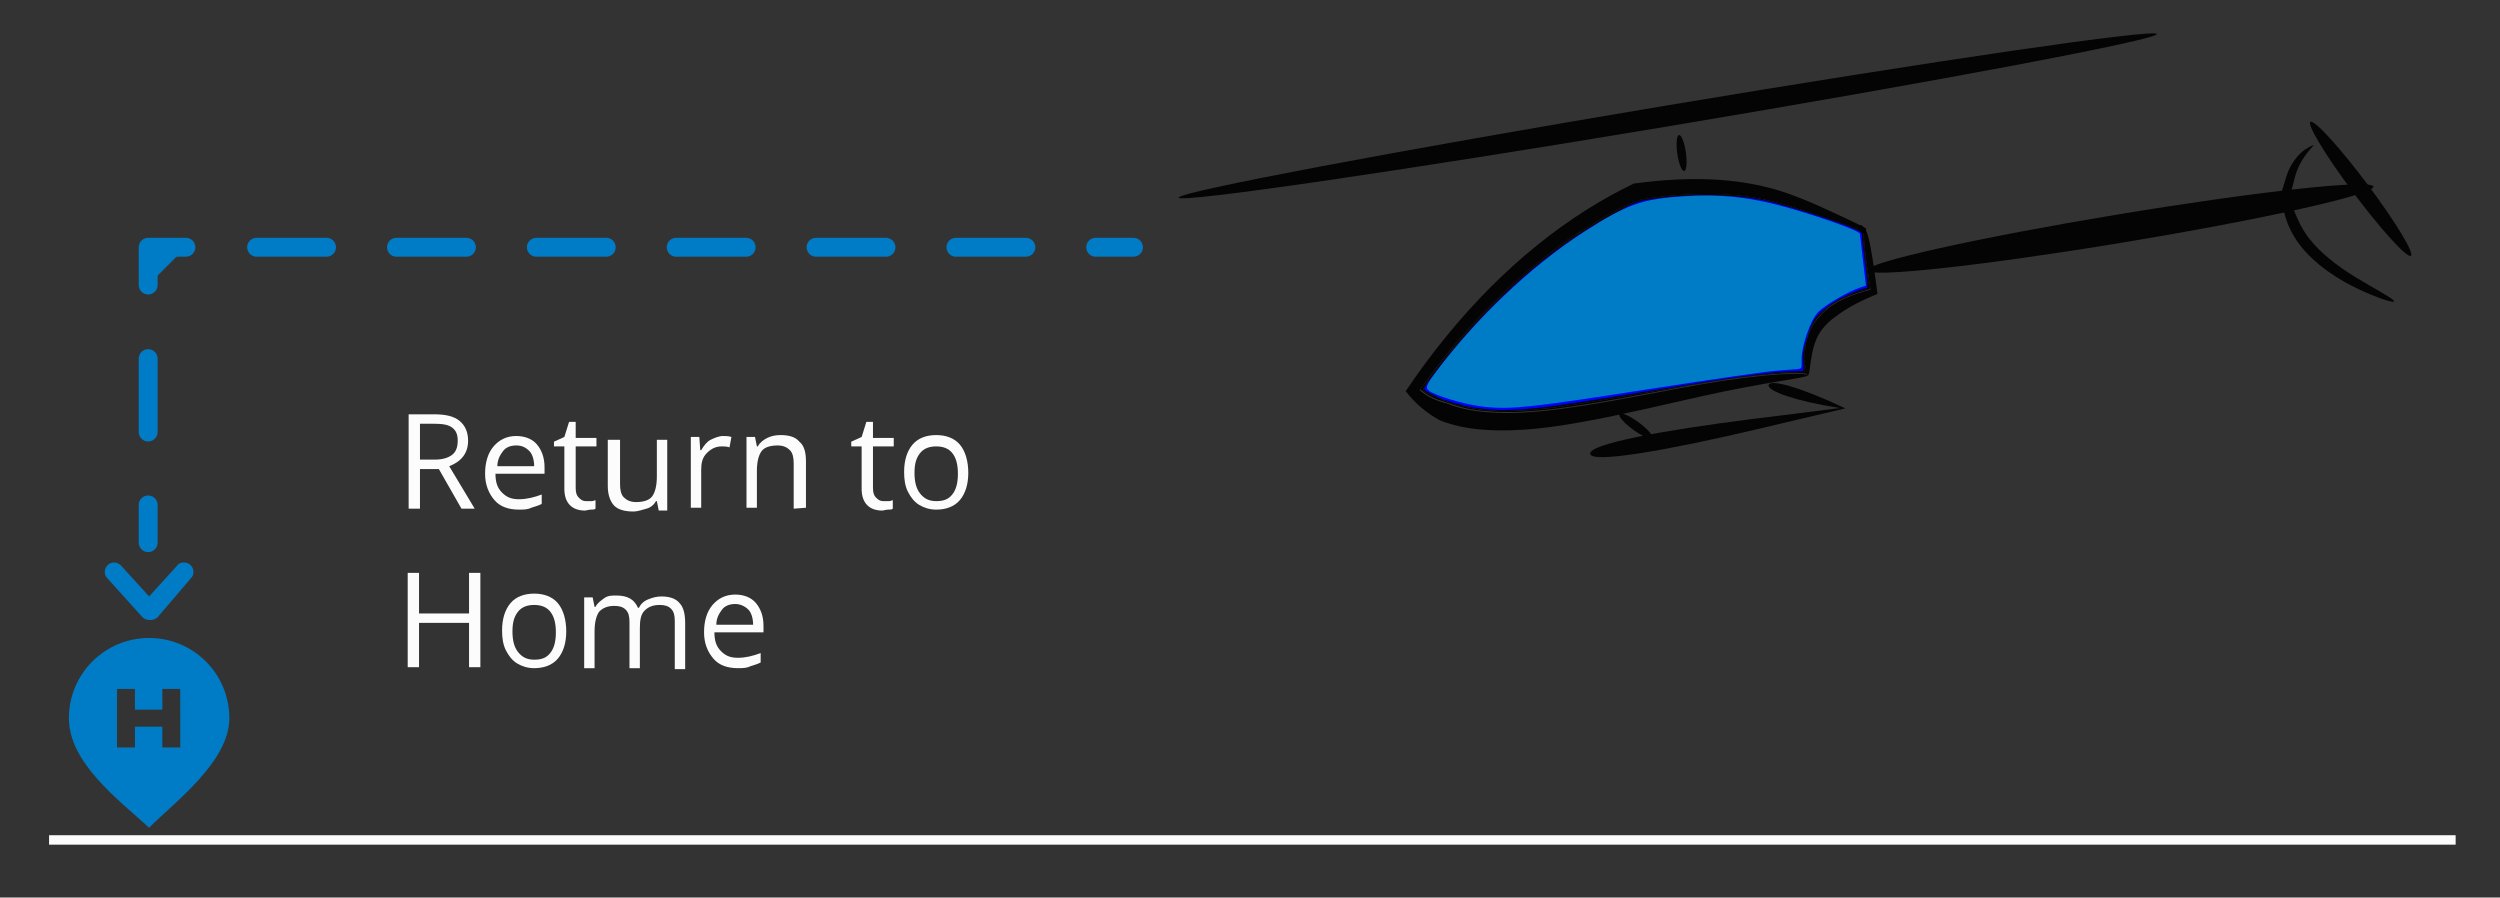 <?xml version="1.0" encoding="UTF-8" standalone="no"?>
<!-- Generator: Adobe Illustrator 19.1.0, SVG Export Plug-In . SVG Version: 6.00 Build 0)  -->

<svg
   version="1.1"
   id="Ebene_1"
   x="0px"
   y="0px"
   viewBox="-9 23.6 264.9 95.1"
   style="enable-background:new -9 23.6 264.9 95.1;"
   xml:space="preserve"
   sodipodi:docname="cf_failsafe_procedure4-dark.svg"
   inkscape:version="1.2 (dc2aedaf03, 2022-05-15)"
   xmlns:inkscape="http://www.inkscape.org/namespaces/inkscape"
   xmlns:sodipodi="http://sodipodi.sourceforge.net/DTD/sodipodi-0.dtd"
   xmlns="http://www.w3.org/2000/svg"
   xmlns:svg="http://www.w3.org/2000/svg"><rect x="-9" y="23.6" width="264.9" height="95.1" fill="#333333" stroke="none"/><defs
   id="defs23460">
	
	
	
	
	
	
	
	

		
	</defs><sodipodi:namedview
   id="namedview23458"
   pagecolor="#ffffff"
   bordercolor="#666666"
   borderopacity="1.0"
   inkscape:showpageshadow="2"
   inkscape:pageopacity="0.0"
   inkscape:pagecheckerboard="0"
   inkscape:deskcolor="#d1d1d1"
   showgrid="false"
   inkscape:zoom="4.9452625"
   inkscape:cx="132.5511"
   inkscape:cy="47.621335"
   inkscape:window-width="1920"
   inkscape:window-height="991"
   inkscape:window-x="-9"
   inkscape:window-y="-9"
   inkscape:window-maximized="1"
   inkscape:current-layer="Ebene_1" />
<style
   type="text/css"
   id="style23391">
	.st0{fill:#FFBB00;}
	.st1{fill:#1B171B;}
	.st2{fill:#B8B8B9;}
	.st3{fill:none;}
	.st4{enable-background:new    ;}
	.st5{fill:none;stroke:#FFBB00;stroke-width:2;stroke-linecap:round;stroke-linejoin:round;}
	.st6{fill:none;stroke:#FFBB00;stroke-width:2;stroke-linecap:round;stroke-linejoin:round;stroke-dasharray:7.41,7.41;}
	.st7{fill:none;stroke:#FFBB00;stroke-width:2;stroke-linecap:round;stroke-linejoin:round;stroke-dasharray:7.778,7.778;}
	.st8{fill:none;stroke:#1B171B;stroke-miterlimit:10;}
</style>
<g
   id="g29569"><path
     class="st0"
     d="m 11.2,84.9 v 0 c 0.2,-0.2 0.3,-0.4 0.3,-0.7 0,-0.6 -0.5,-1 -1,-1 -0.3,0 -0.6,0.1 -0.7,0.3 v 0 l -3,3.3 -3,-3.3 v 0 C 3.6,83.3 3.3,83.2 3.1,83.2 c -0.6,0 -1,0.5 -1,1 0,0.3 0.1,0.5 0.3,0.7 v 0 L 6.1,89 c 0.2,0.2 0.5,0.3 0.8,0.3 0.3,0 0.6,-0.1 0.8,-0.3 z"
     id="path23393"
     style="fill:#007cc7;fill-opacity:1" /><rect
     x="33"
     y="66.8"
     class="st3"
     width="86.5"
     height="32.1"
     id="rect23407" /><g
     class="st4"
     id="g23425"
     style="fill:#fcfcfc;fill-opacity:1">
		<path
   d="m 35.5,73.3 v 4.2 h -1.2 v -10 H 37 c 1.2,0 2.1,0.2 2.7,0.7 0.6,0.5 0.9,1.2 0.9,2.1 0,1.3 -0.7,2.2 -2,2.7 l 2.7,4.5 h -1.4 l -2.4,-4.2 z m 0,-1 h 1.6 c 0.8,0 1.4,-0.2 1.8,-0.5 0.4,-0.3 0.6,-0.8 0.6,-1.5 0,-0.7 -0.2,-1.1 -0.6,-1.4 -0.4,-0.3 -1,-0.4 -1.9,-0.4 h -1.5 z"
   id="path23409"
   style="fill:#fcfcfc;fill-opacity:1" />
		<path
   d="m 46,77.6 c -1.1,0 -2,-0.3 -2.6,-1 -0.6,-0.7 -1,-1.6 -1,-2.8 0,-1.2 0.3,-2.2 0.9,-2.9 0.6,-0.7 1.4,-1.1 2.4,-1.1 0.9,0 1.7,0.3 2.2,0.9 0.5,0.6 0.8,1.4 0.8,2.4 v 0.7 h -5.2 c 0,0.9 0.2,1.5 0.7,2 0.5,0.5 1,0.7 1.8,0.7 0.8,0 1.6,-0.2 2.4,-0.5 v 1 c -0.4,0.2 -0.8,0.3 -1.1,0.4 -0.4,0.2 -0.8,0.2 -1.3,0.2 z m -0.3,-6.8 c -0.6,0 -1.1,0.2 -1.4,0.6 -0.3,0.4 -0.6,0.9 -0.6,1.6 h 3.9 c 0,-0.7 -0.2,-1.3 -0.5,-1.6 -0.4,-0.4 -0.8,-0.6 -1.4,-0.6 z"
   id="path23411"
   style="fill:#fcfcfc;fill-opacity:1" />
		<path
   d="m 53.1,76.7 c 0.2,0 0.4,0 0.6,0 0.2,0 0.3,-0.1 0.4,-0.1 v 0.9 c -0.1,0.1 -0.3,0.1 -0.5,0.1 -0.2,0 -0.5,0.1 -0.6,0.1 -1.4,0 -2.2,-0.8 -2.2,-2.3 v -4.5 h -1.1 v -0.5 l 1.1,-0.5 0.5,-1.6 H 52 V 70 h 2.2 v 0.9 H 52 v 4.4 c 0,0.5 0.1,0.8 0.3,1 0.2,0.2 0.4,0.4 0.8,0.4 z"
   id="path23413"
   style="fill:#fcfcfc;fill-opacity:1" />
		<path
   d="m 56.7,70 v 4.9 c 0,0.6 0.1,1.1 0.4,1.4 0.3,0.3 0.7,0.5 1.3,0.5 0.8,0 1.4,-0.2 1.7,-0.6 0.3,-0.4 0.5,-1.1 0.5,-2.1 v -3.9 h 1.1 v 7.5 h -0.9 l -0.2,-1 h -0.1 c -0.2,0.4 -0.6,0.7 -1,0.8 -0.4,0.1 -0.9,0.3 -1.4,0.3 -0.9,0 -1.6,-0.2 -2,-0.6 -0.4,-0.4 -0.7,-1.1 -0.7,-2.1 v -4.9 h 1.3 c 0,0 0,-0.2 0,-0.2 z"
   id="path23415"
   style="fill:#fcfcfc;fill-opacity:1" />
		<path
   d="m 67.6,69.8 c 0.3,0 0.6,0 0.9,0.1 L 68.3,71 c -0.3,-0.1 -0.6,-0.1 -0.8,-0.1 -0.6,0 -1.1,0.2 -1.6,0.7 -0.5,0.5 -0.6,1.1 -0.6,1.8 v 4 h -1.1 v -7.5 h 0.9 l 0.1,1.4 h 0.1 c 0.3,-0.5 0.6,-0.9 1,-1.1 0.4,-0.2 0.9,-0.4 1.3,-0.4 z"
   id="path23417"
   style="fill:#fcfcfc;fill-opacity:1" />
		<path
   d="M 75.1,77.5 V 72.7 C 75.1,72.1 75,71.6 74.7,71.3 74.4,71 74,70.8 73.4,70.8 c -0.8,0 -1.4,0.2 -1.7,0.6 -0.3,0.4 -0.5,1.1 -0.5,2.1 v 3.9 H 70.1 V 69.9 H 71 l 0.2,1 h 0.1 c 0.2,-0.4 0.6,-0.7 1,-0.9 0.4,-0.2 0.9,-0.3 1.4,-0.3 0.9,0 1.6,0.2 2,0.7 0.5,0.4 0.7,1.1 0.7,2.1 v 4.9 z"
   id="path23419"
   style="fill:#fcfcfc;fill-opacity:1" />
		<path
   d="m 84.6,76.7 c 0.2,0 0.4,0 0.6,0 0.2,0 0.3,-0.1 0.4,-0.1 v 0.9 c -0.1,0.1 -0.3,0.1 -0.5,0.1 -0.2,0 -0.5,0.1 -0.6,0.1 -1.4,0 -2.2,-0.8 -2.2,-2.3 v -4.5 h -1.1 v -0.5 l 1.1,-0.5 0.5,-1.6 h 0.7 V 70 h 2.2 v 0.9 h -2.2 v 4.4 c 0,0.5 0.1,0.8 0.3,1 0.2,0.2 0.4,0.4 0.8,0.4 z"
   id="path23421"
   style="fill:#fcfcfc;fill-opacity:1" />
		<path
   d="m 93.6,73.7 c 0,1.2 -0.3,2.2 -0.9,2.9 -0.6,0.7 -1.5,1 -2.5,1 -0.7,0 -1.3,-0.2 -1.8,-0.5 -0.5,-0.3 -0.9,-0.8 -1.2,-1.4 -0.3,-0.6 -0.4,-1.3 -0.4,-2.1 0,-1.2 0.3,-2.2 0.9,-2.9 0.6,-0.7 1.5,-1 2.5,-1 1,0 1.9,0.3 2.5,1 0.6,0.7 0.9,1.8 0.9,3 z m -5.7,0 c 0,1 0.2,1.7 0.6,2.2 0.4,0.5 0.9,0.8 1.7,0.8 0.8,0 1.3,-0.2 1.7,-0.7 0.4,-0.5 0.6,-1.2 0.6,-2.2 0,-1 -0.2,-1.7 -0.6,-2.2 -0.4,-0.5 -1,-0.7 -1.7,-0.7 -0.7,0 -1.3,0.2 -1.7,0.7 -0.4,0.5 -0.6,1.1 -0.6,2.1 z"
   id="path23423"
   style="fill:#fcfcfc;fill-opacity:1" />
	</g><g
     class="st4"
     id="g23435">
		<path
   d="m 41.9,94.3 h -1.2 v -4.7 h -5.3 v 4.7 h -1.2 v -10 h 1.2 v 4.3 h 5.3 v -4.3 h 1.2 c 0,0 0,10 0,10 z"
   id="path23427"
   style="fill:#fcfcfc;fill-opacity:1" />
		<path
   d="m 51,90.5 c 0,1.2 -0.3,2.2 -0.9,2.9 -0.6,0.7 -1.5,1 -2.5,1 -0.7,0 -1.3,-0.2 -1.8,-0.5 -0.5,-0.3 -0.9,-0.8 -1.2,-1.4 -0.3,-0.6 -0.4,-1.3 -0.4,-2.1 0,-1.2 0.3,-2.2 0.9,-2.9 0.6,-0.7 1.5,-1 2.5,-1 1,0 1.9,0.3 2.5,1 0.6,0.7 0.9,1.8 0.9,3 z m -5.7,0 c 0,1 0.2,1.7 0.6,2.2 0.4,0.5 0.9,0.8 1.7,0.8 0.8,0 1.3,-0.2 1.7,-0.7 0.4,-0.5 0.6,-1.2 0.6,-2.2 0,-1 -0.2,-1.7 -0.6,-2.2 -0.4,-0.5 -1,-0.7 -1.7,-0.7 -0.7,0 -1.3,0.2 -1.7,0.7 -0.4,0.5 -0.6,1.1 -0.6,2.1 z"
   id="path23429"
   style="fill:#fcfcfc;fill-opacity:1" />
		<path
   d="m 62.5,94.3 v -4.9 c 0,-0.6 -0.1,-1 -0.4,-1.3 -0.3,-0.3 -0.7,-0.4 -1.2,-0.4 -0.7,0 -1.2,0.2 -1.6,0.6 -0.4,0.4 -0.5,1 -0.5,1.9 v 4.2 h -1.1 v -4.9 c 0,-0.6 -0.1,-1 -0.4,-1.3 -0.3,-0.3 -0.7,-0.4 -1.2,-0.4 -0.7,0 -1.2,0.2 -1.6,0.6 -0.3,0.4 -0.5,1.1 -0.5,2.1 v 3.9 h -1.1 v -7.5 h 0.9 l 0.2,1 h 0.1 c 0.2,-0.4 0.5,-0.6 0.9,-0.9 0.4,-0.3 0.8,-0.3 1.3,-0.3 1.2,0 1.9,0.4 2.3,1.3 h 0.1 c 0.2,-0.4 0.5,-0.7 1,-0.9 0.5,-0.2 0.9,-0.3 1.4,-0.3 0.8,0 1.5,0.2 1.9,0.7 0.4,0.4 0.6,1.1 0.6,2.1 v 4.9 h -1.1 z"
   id="path23431"
   style="fill:#fcfcfc;fill-opacity:1" />
		<path
   d="m 69.2,94.4 c -1.1,0 -2,-0.3 -2.6,-1 -0.6,-0.7 -1,-1.6 -1,-2.8 0,-1.2 0.3,-2.2 0.9,-2.9 0.6,-0.7 1.4,-1.1 2.4,-1.1 0.9,0 1.7,0.3 2.2,0.9 0.5,0.6 0.8,1.4 0.8,2.4 v 0.7 h -5.2 c 0,0.9 0.2,1.5 0.7,2 0.5,0.5 1,0.7 1.8,0.7 0.8,0 1.6,-0.2 2.4,-0.5 v 1 c -0.4,0.2 -0.8,0.3 -1.1,0.4 -0.4,0.2 -0.8,0.2 -1.3,0.2 z m -0.3,-6.8 c -0.6,0 -1.1,0.2 -1.4,0.6 -0.3,0.4 -0.6,0.9 -0.6,1.6 h 3.9 c 0,-0.7 -0.2,-1.3 -0.5,-1.6 -0.4,-0.4 -0.9,-0.6 -1.4,-0.6 z"
   id="path23433"
   style="fill:#fcfcfc;fill-opacity:1" />
	</g><g
     id="g23447"
     style="fill:#007cc7;fill-opacity:1">
			
			
			
			
			
		<g
   id="g27915"><line
     class="st5"
     x1="111.1"
     y1="49.8"
     x2="107.1"
     y2="49.8"
     id="line23437"
     style="fill:#007cc7;fill-opacity:1;stroke:#007cc7;stroke-opacity:1" /><line
     class="st6"
     x1="99.7"
     y1="49.8"
     x2="14.4"
     y2="49.8"
     id="line23439"
     style="fill:#007cc7;fill-opacity:1;stroke:#007cc7;stroke-opacity:1" /><polyline
     class="st5"
     points="10.7,49.8 6.7,49.8 6.7,53.8    "
     id="polyline23441"
     style="fill:#007cc7;fill-opacity:1;stroke:#007cc7;stroke-opacity:1" /><line
     class="st7"
     x1="6.7"
     y1="61.6"
     x2="6.7"
     y2="73.2"
     id="line23443"
     style="fill:#007cc7;fill-opacity:1;stroke:#007cc7;stroke-opacity:1" /><line
     class="st5"
     x1="6.7"
     y1="77.1"
     x2="6.7"
     y2="81.1"
     id="line23445"
     style="fill:#007cc7;fill-opacity:1;stroke:#007cc7;stroke-opacity:1" /><g
     id="g20360"
     transform="rotate(17.5,182.962,336.433)"><g
       id="g306"
       transform="matrix(5.756,0,0,5.969,28.122,29.947)"><g
         id="g928"
         style="font-style:normal;font-weight:normal;font-size:43.74px;line-height:1.25;font-family:sans-serif;display:inline;fill:#040404;fill-opacity:1;stroke:none;stroke-width:1.094"
         transform="matrix(0.051,0,0,0.051,5.206,0.178)"><path
           id="path910"
           d="m 144.303,148.3 c 0.258,0.747 -13.24,6.262 -34.537,18.15 -8.451,4.723 -24.241,13.84 -36.539,20.106 -9.98,5.104 -21.899,10.8 -34.793,13.707 -4.976,1.126 -10.339,1.801 -15.841,1.411 -5.064,-0.95 -10.242,-2.897 -14.946,-6.101 2.261,-7.431 4.914,-14.941 8.003,-22.423 12.201,-29.554 28.87,-53.099 47.967,-70.357 0,0 1.1e-5,0 1.1e-5,0 18.953,-8.653 35.214,-12.608 49.939,-12.891 6.703,-0.095 13.241,0.57 17.946,1.133 11.007,1.312 17.203,2.152 17.199,2.502 -0.009,0.675 -6.293,0.817 -17.428,0.359 -4.629,-0.188 -11.233,-0.444 -17.562,-0.032 -13.995,0.842 -28.971,5.018 -47.015,13.6 -3e-6,0 -6e-6,0 -1e-5,0 -18.305,16.191 -34.314,37.888 -46.364,65.383 -3.051,6.961 -5.701,13.965 -7.992,20.917 3.183,1.399 6.957,1.843 10.746,1.582 4.65,0.401 9.423,-0.177 14.035,-1.133 12.004,-2.499 23.647,-7.841 33.649,-12.624 14.117,-6.775 26.472,-13.525 37.053,-18.813 22,-11.007 36.094,-15.594 36.48,-14.476 z"
           style="opacity:1;fill:#040404;fill-opacity:1;stroke:none;stroke-width:0;stroke-linecap:butt;stroke-linejoin:miter;stroke-miterlimit:4;stroke-dasharray:none;stroke-opacity:1" /><path
           id="path912"
           d="m 153.389,107.163 c -1.212,-2.479 34.808,-22.587 80.402,-44.882 45.594,-22.296 83.582,-38.378 84.795,-35.899 1.212,2.479 -34.808,22.587 -80.402,44.882 -45.594,22.296 -83.582,38.378 -84.795,35.899 z"
           style="fill:#040404;fill-opacity:1;stroke:none;stroke-width:0.265px;stroke-linecap:butt;stroke-linejoin:miter;stroke-opacity:1" /><path
           id="path914"
           d="m 77.948,197.067 c -1.572,-3.099 22.168,-15.293 51.925,-28.49 10.618,-4.709 20.607,-9.044 29.063,-12.853 -15.94,2.342 -27.024,1.961 -27.024,-0.229 0,-2.163 11.259,-2.597 28.938,-0.229 -8.043,4.562 -17.6,10.142 -27.928,16.059 -29.243,16.755 -53.409,28.825 -54.974,25.742 z"
           style="fill:#040404;fill-opacity:1;stroke:none;stroke-width:0.265px;stroke-linecap:butt;stroke-linejoin:miter;stroke-opacity:1" /><path
           id="path916"
           d="M -91.538,155.096 C -92.427,153.287 -21.695,116.72 66.345,73.472 154.385,30.225 226.559,-3.407 227.447,-1.599 228.335,0.209 157.603,36.777 69.564,80.024 -18.476,123.272 -90.65,156.904 -91.538,155.096 Z"
           style="fill:#040404;fill-opacity:1;stroke:none;stroke-width:0.265px;stroke-linecap:butt;stroke-linejoin:miter;stroke-opacity:1" /><path
           id="path918"
           d="m 83.722,180.803 c 0.271,-0.841 3.584,-0.525 7.394,0.704 3.81,1.229 6.683,2.909 6.411,3.749 -0.271,0.841 -3.584,0.525 -7.394,-0.704 -3.81,-1.229 -6.683,-2.909 -6.411,-3.749 z"
           style="fill:#040404;fill-opacity:1;stroke:none;stroke-width:0.265px;stroke-linecap:butt;stroke-linejoin:miter;stroke-opacity:1" /><path
           id="path920"
           d="m 148.294,93.964 c 0.898,-0.449 5.437,7.708 11.193,19.949 0,0 1e-5,0 1e-5,0 -2.473,1.978 -5.132,4.237 -7.565,6.734 -1.386,1.422 -2.648,2.868 -3.78,4.359 -2.159,2.662 -3.658,5.319 -4.342,8.026 -0.689,2.586 -0.6,5.27 -0.356,7.398 0,0 0,0 0,0 0.553,4.769 1.567,7.646 0.859,7.87 -0.265,0.084 -2.127,-2.418 -3.456,-7.365 0,0 0,0 0,0 -0.62,-2.304 -1.036,-5.343 -0.444,-8.643 0.642,-3.381 2.249,-6.697 4.666,-9.748 1.162,-1.374 2.458,-2.66 3.879,-3.881 2.5,-2.147 5.208,-3.934 7.747,-5.459 0,0 0,0 0,0 -5.606,-10.499 -9.306,-18.788 -8.401,-19.24 z"
           style="fill:#040404;fill-opacity:1;stroke:none;stroke-width:0.265px;stroke-linecap:butt;stroke-linejoin:miter;stroke-opacity:1" /><path
           id="path922"
           d="m 73.924,81.94 c 0.765,-0.383 2.663,1.86 4.235,5.005 1.573,3.145 2.228,6.009 1.463,6.391 -0.765,0.383 -2.663,-1.86 -4.235,-5.005 -1.573,-3.145 -2.228,-6.009 -1.463,-6.391 z"
           style="fill:#040404;fill-opacity:1;stroke:none;stroke-width:0.265px;stroke-linecap:butt;stroke-linejoin:miter;stroke-opacity:1" /><path
           id="path924"
           d="m 293.402,18.787 c 0.484,0.314 -2.882,4.593 -2.894,11.524 -0.07,2.207 0.488,4.831 0.114,8.078 1.65,2.22 3.505,4.771 5.551,6.843 1.698,1.869 3.682,3.594 5.925,5.087 0.541,0.36 1.089,0.702 1.643,1.025 0,0 0,10e-7 0,10e-7 8.118,4.79 17.828,6.877 23.951,8.194 6.532,1.405 10.552,2.226 10.479,2.82 -0.056,0.456 -4.178,0.634 -10.916,-0.074 -6.416,-0.674 -16.442,-2.312 -25.517,-7.483 0,-10e-7 -10e-6,-10e-7 -10e-6,-10e-7 -0.628,-0.362 -1.248,-0.746 -1.858,-1.153 -2.533,-1.688 -4.754,-3.664 -6.63,-5.822 -2.347,-2.879 -4.275,-6.043 -5.864,-8.667 0.387,-2.965 -0.056,-6.139 0.203,-9.036 1.012,-8.636 6.088,-11.156 5.812,-11.335 z"
           style="fill:#040404;fill-opacity:1;stroke:none;stroke-width:0.265px;stroke-linecap:butt;stroke-linejoin:miter;stroke-opacity:1" /><path
           id="path926"
           d="m 298.827,20.523 c -10.526,-8.381 -12.082,-11.635 -3.472,-7.264 8.61,4.371 24.141,14.72 34.667,23.101 10.526,8.381 12.082,11.635 3.472,7.264 -8.61,-4.371 -24.141,-14.72 -34.667,-23.101 z"
           style="fill:#040404;fill-opacity:1;stroke:none;stroke-width:0.304px;stroke-linecap:butt;stroke-linejoin:miter;stroke-opacity:1" /></g><path
         style="fill:#040404;fill-opacity:1;stroke-width:0.114"
         d="m 23.103,37.76 c -0.614,-0.042 -1.174,-0.134 -1.245,-0.205 -0.15,-0.15 0.166,-1.117 1.065,-3.269 2.021,-4.835 4.831,-9.076 8.109,-12.242 0.973,-0.939 1.181,-1.082 2.301,-1.571 1.578,-0.69 3.609,-1.366 5.016,-1.668 1.701,-0.366 3.373,-0.467 6.47,-0.39 l 2.833,0.07 0.142,0.455 c 0.078,0.25 0.444,1.058 0.812,1.795 l 0.67,1.34 -0.456,0.256 c -0.834,0.469 -1.892,1.568 -2.293,2.383 -0.329,0.669 -0.372,0.863 -0.367,1.673 0.004,0.71 0.071,1.073 0.294,1.614 l 0.289,0.698 -0.808,0.255 c -1.638,0.517 -4.248,1.712 -9.377,4.294 -5.307,2.672 -7.378,3.585 -9.291,4.097 -0.929,0.249 -1.349,0.319 -2.704,0.455 -0.189,0.019 -0.845,9.9e-5 -1.459,-0.042 z"
         id="path1831"
         transform="matrix(0.265,0,0,0.265,0.112,0.093)" /><path
         style="fill:#0000ff;fill-opacity:1;stroke-width:0.114"
         d="m 22.906,37.683 c -1.113,-0.171 -1.059,-0.143 -0.986,-0.507 0.037,-0.186 0.293,-0.915 0.569,-1.62 2.054,-5.25 4.767,-9.568 8.179,-13.015 1.208,-1.221 1.417,-1.381 2.407,-1.849 2.196,-1.037 5.099,-1.89 7.22,-2.12 1.234,-0.134 4.881,-0.16 6.361,-0.045 0.84,0.065 0.966,0.104 1.02,0.312 0.034,0.13 0.391,0.905 0.794,1.721 0.431,0.874 0.68,1.501 0.606,1.526 -0.335,0.112 -1.534,1.127 -1.956,1.655 -0.86,1.079 -0.965,1.367 -0.961,2.65 0.003,0.923 0.051,1.246 0.25,1.683 0.136,0.297 0.211,0.56 0.168,0.585 -0.043,0.024 -0.361,0.135 -0.707,0.247 -1.341,0.432 -4.046,1.67 -9.482,4.34 -7.069,3.472 -8.516,4.055 -10.91,4.395 -0.78,0.111 -1.996,0.131 -2.571,0.043 z"
         id="path1833"
         transform="matrix(0.265,0,0,0.265,0.112,0.093)" /><path
         style="fill:#0000ff;fill-opacity:1;stroke-width:0.114"
         d="m 22.392,37.541 c -0.292,-0.065 -0.341,-0.126 -0.328,-0.415 0.041,-0.945 2.414,-6.076 3.934,-8.508 1.542,-2.466 3.702,-5.142 5.421,-6.717 1.211,-1.109 3.82,-2.211 6.988,-2.952 1.282,-0.3 1.522,-0.318 4.767,-0.361 1.879,-0.025 3.628,-0.013 3.886,0.026 l 0.47,0.07 0.712,1.533 c 0.392,0.843 0.712,1.606 0.712,1.695 0,0.089 -0.207,0.306 -0.461,0.482 -0.637,0.441 -1.771,1.676 -2.074,2.257 -0.37,0.71 -0.43,2.41 -0.117,3.299 l 0.228,0.646 -0.873,0.315 c -1.322,0.477 -4.134,1.77 -8.962,4.119 -6.789,3.304 -8.393,3.983 -10.355,4.383 -1.127,0.23 -3.184,0.296 -3.948,0.127 z"
         id="path1904"
         transform="matrix(0.265,0,0,0.265,0.112,0.093)" /><path
         style="fill:none;stroke:#000000;stroke-width:0;stroke-linecap:butt;stroke-linejoin:miter;stroke-dasharray:none;stroke-opacity:1"
         d="m 12.697,4.935 c 0.002,0.001 0.005,0.003 0.006,0.005 4.5e-4,6.085e-4 4.77e-4,0.002 10e-4,0.002 8.73e-4,8.732e-4 0.002,0.001 0.003,0.002 0.002,0.003 0.004,0.006 0.006,0.008 9.26e-4,0.001 0.002,0.002 0.003,0.003 3.44e-4,5.821e-4 -3.18e-4,0.001 0,0.002 7.67e-4,0.002 0.002,0.003 0.003,0.004 0.001,0.002 0.003,0.003 0.004,0.005 6.88e-4,0.001 0.001,0.002 0.002,0.003 0.001,0.002 0.003,0.003 0.005,0.004 0.001,8.466e-4 0.002,0.002 0.003,0.003 6.35e-4,4.233e-4 0.002,4.762e-4 0.002,0.001 5.56e-4,5.556e-4 4.76e-4,0.002 10e-4,0.002 2.43e-4,2.437e-4 7.14e-4,-1.54e-4 0.001,0 0.001,5.556e-4 0.002,0.001 0.003,0.002 0.001,9.26e-4 0.002,0.002 0.003,0.003 6.35e-4,4.233e-4 0.002,4.762e-4 0.002,0.001 2.44e-4,2.434e-4 -2.43e-4,7.937e-4 0,0.001 2.44e-4,2.437e-4 7.15e-4,-1.539e-4 0.001,0 0.001,6.35e-4 10e-4,0.001 10e-4,0.002"
         id="path2062" /><path
         style="fill:none;stroke:#000000;stroke-width:0.065;stroke-linecap:butt;stroke-linejoin:miter;stroke-dasharray:none;stroke-opacity:1"
         d="m 12.645,4.943 c 0.009,0.003 0.019,0.005 0.028,0.008 0.005,0.002 0.023,0.011 0.028,0.013 0.002,0.001 0.004,0.002 0.006,0.003 6.88e-4,3.44e-4 0.002,5.821e-4 0.002,0.001 7.67e-4,5.821e-4 0.001,0.002 0.002,0.002 2.91e-4,1.911e-4 7.41e-4,-1.912e-4 10e-4,0 8.2e-4,5.292e-4 0.001,0.001 0.002,0.002 0.002,0.002 0.004,0.003 0.006,0.004 0.001,9.261e-4 0.002,0.002 0.003,0.003 2.07e-4,2.645e-4 -3.17e-4,8.731e-4 0,0.001 6.09e-4,3.175e-4 0.001,-2.177e-4 0.002,0 4.5e-4,1.543e-4 6.88e-4,6.879e-4 10e-4,0.001 6.88e-4,6.879e-4 0.002,0.001 0.002,0.002 0.001,0.001 0.002,0.003 0.003,0.004 2.43e-4,2.437e-4 7.67e-4,-2.067e-4 10e-4,0 0.001,8.731e-4 0.002,0.002 0.003,0.003 5.56e-4,4.233e-4 0.002,-3.175e-4 0.002,0 8.73e-4,4.233e-4 0.001,0.002 0.002,0.002 3.17e-4,1.542e-4 7.94e-4,-2.435e-4 10e-4,0 2.43e-4,2.436e-4 -1.55e-4,7.143e-4 0,0.001 0.002,0.005 -4.24e-4,-0.004 0.002,0.003 2.18e-4,6.615e-4 0,0.001 0,0.002 0,0.001 0,0.003 0,0.004"
         id="path2064" /><path
         style="fill:#000000;fill-opacity:1;stroke-width:0.001;stroke-dasharray:none"
         d="m 47.322,18.476 c -0.02,-6.05e-4 -0.18,-0.005 -0.355,-0.009 -0.292,-0.007 -0.501,-0.012 -1.654,-0.041 -1.217,-0.03 -1.895,-0.04 -2.442,-0.036 l -0.29,0.002 v -0.039 -0.039 l 0.243,0.003 c 0.332,0.004 0.626,0.01 0.981,0.022 0.154,0.005 0.446,0.016 0.873,0.033 0.809,0.032 1.61,0.048 2.123,0.041 0.232,-0.003 0.33,-0.006 0.493,-0.014 l 0.052,-0.003 -0.008,0.025 c -0.004,0.014 -0.007,0.025 -0.006,0.026 8.94e-4,8.94e-4 0.022,0.008 0.048,0.015 0.025,0.008 0.047,0.014 0.048,0.015 0.002,0.002 -0.025,0.001 -0.105,-0.001 z"
         id="path2066"
         transform="matrix(0.265,0,0,0.265,0.112,0.093)" /><path
         style="fill:#000000;fill-opacity:1;stroke-width:0.004;stroke-dasharray:none"
         d="m 23.03,37.849 c -0.342,-0.015 -0.688,-0.07 -0.983,-0.156 -0.095,-0.028 -0.399,-0.136 -0.41,-0.146 -0.013,-0.011 0.396,-1.176 0.642,-1.829 1.404,-3.73 3.219,-7.078 5.406,-9.977 0.313,-0.414 0.653,-0.847 0.939,-1.191 0.122,-0.147 0.16,-0.184 0.192,-0.184 0.047,0 0.062,-0.025 -0.145,0.226 -2.233,2.71 -4.196,5.996 -5.679,9.508 -0.638,1.511 -1.033,2.569 -1.141,3.056 -0.037,0.169 -0.041,0.345 -0.008,0.392 0.086,0.123 1.269,0.255 2.344,0.26 0.37,0.002 0.468,-0.003 0.797,-0.041 0.975,-0.113 1.318,-0.171 1.961,-0.331 2.024,-0.505 3.854,-1.294 9.141,-3.941 2.348,-1.175 3.593,-1.791 3.603,-1.781 0.004,0.004 -0.261,0.145 -0.591,0.312 -0.329,0.167 -1.066,0.547 -1.638,0.843 -3.293,1.708 -5.259,2.671 -6.84,3.349 -1.94,0.833 -3.625,1.349 -5.067,1.552 -0.581,0.082 -0.653,0.086 -1.492,0.087 -0.438,2.19e-4 -0.903,-0.004 -1.033,-0.01 z"
         id="path2068"
         transform="matrix(0.265,0,0,0.265,0.112,0.093)" /><path
         style="fill:#000000;fill-opacity:1;stroke-width:0.004;stroke-dasharray:none"
         d="m 28.789,24.357 c 0,-0.011 0.488,-0.576 0.719,-0.833 0.734,-0.816 1.487,-1.569 2.4,-2.402 0.173,-0.158 0.138,-0.139 0.827,-0.453 2.654,-1.211 5.168,-1.967 7.359,-2.215 0.12,-0.014 0.242,-0.028 0.27,-0.033 0.046,-0.007 0.051,-0.004 0.051,0.032 0,0.034 -0.007,0.04 -0.047,0.04 -0.134,0 -0.84,0.091 -1.289,0.166 -1.625,0.271 -3.946,1.009 -5.915,1.881 -0.769,0.34 -1.115,0.557 -1.616,1.009 -0.731,0.66 -1.709,1.675 -2.468,2.561 -0.158,0.185 -0.224,0.251 -0.252,0.253 -0.021,0.002 -0.038,-9.37e-4 -0.038,-0.006 z"
         id="path2070"
         transform="matrix(0.265,0,0,0.265,0.112,0.093)" /><path
         style="fill:#000000;fill-opacity:1;stroke-width:0.004;stroke-dasharray:none"
         d="m 40.414,18.452 c 0,-0.026 0.009,-0.038 0.03,-0.038 0.016,0 0.099,-0.007 0.184,-0.015 0.31,-0.031 0.932,-0.063 1.431,-0.073 0.509,-0.01 0.512,-0.01 0.512,0.022 0,0.031 -0.011,0.032 -0.293,0.042 -0.889,0.029 -1.739,0.072 -1.836,0.094 -0.02,0.004 -0.027,-0.004 -0.027,-0.031 z"
         id="path2072"
         transform="matrix(0.265,0,0,0.265,0.112,0.093)" /><path
         style="fill:#000000;fill-opacity:1;stroke-width:0.004;stroke-dasharray:none"
         d=""
         id="path2074"
         transform="matrix(0.265,0,0,0.265,0.112,0.093)" /><path
         style="fill:#000000;fill-opacity:1;stroke-width:0.004;stroke-dasharray:none"
         d=""
         id="path2076"
         transform="matrix(0.265,0,0,0.265,0.112,0.093)" /><path
         style="fill:#000000;fill-opacity:1;stroke-width:0.001;stroke-dasharray:none"
         d="m 41.803,30.693 c 0.001,-0.015 -0.021,-0.004 0.351,-0.176 1.439,-0.668 2.523,-1.125 3.37,-1.421 0.172,-0.06 0.408,-0.137 0.83,-0.27 0.214,-0.067 0.39,-0.125 0.39,-0.127 0,-0.002 -0.068,-0.17 -0.152,-0.372 -0.2,-0.484 -0.231,-0.564 -0.282,-0.731 -0.071,-0.233 -0.117,-0.496 -0.132,-0.76 -0.002,-0.039 -0.005,-0.08 -0.006,-0.091 -0.002,-0.02 -0.002,-0.021 0.007,-0.021 0.009,0 0.009,0.002 0.012,0.032 0.008,0.092 0.035,0.268 0.061,0.397 0.051,0.247 0.141,0.552 0.243,0.822 0.122,0.322 0.282,0.629 0.405,0.778 l 0.023,0.028 -0.05,4.64e-4 c -0.063,5.89e-4 -0.121,0.008 -0.229,0.03 -0.794,0.16 -2.662,0.885 -4.629,1.795 -0.103,0.048 -0.193,0.089 -0.2,0.092 l -0.013,0.006 z"
         id="path2078"
         transform="matrix(0.265,0,0,0.265,0.112,0.093)" /><path
         style="fill:#000000;fill-opacity:1;stroke-width:0.001;stroke-dasharray:none"
         d="m 37.225,32.92 c 0,-0.003 1.057,-0.531 1.511,-0.755 1.286,-0.635 1.925,-0.944 3.02,-1.463 0.024,-0.012 0.045,-0.021 0.046,-0.021 0.003,0 0.001,0.018 -0.002,0.022 -0.002,0.003 -0.078,0.04 -0.169,0.082 -0.606,0.284 -1.102,0.525 -1.795,0.873 -0.225,0.113 -0.411,0.205 -0.411,0.204 -7.59e-4,-7.59e-4 0.026,-0.016 0.06,-0.033 0.075,-0.039 0.188,-0.1 0.198,-0.108 0.019,-0.014 -0.002,-0.008 -0.051,0.014 -0.158,0.072 -1.008,0.489 -1.669,0.82 -0.395,0.198 -0.738,0.367 -0.738,0.364 z"
         id="path2080"
         transform="matrix(0.265,0,0,0.265,0.112,0.093)" /><path
         style="fill:#000000;fill-opacity:1;stroke-width:0.004;stroke-dasharray:none"
         d=""
         id="path2142"
         transform="matrix(0.265,0,0,0.265,0.112,0.093)" /><path
         style="fill:#000000;fill-opacity:1;stroke-width:0.004;stroke-dasharray:none"
         d="m 46.167,26.644 c -0.005,-0.123 -0.004,-0.629 0.002,-0.726 0.02,-0.334 0.064,-0.532 0.18,-0.812 0.046,-0.111 0.155,-0.344 0.21,-0.447 0.207,-0.395 0.573,-0.874 0.991,-1.3 l 0.082,-0.083 0.028,0.001 0.028,0.001 -0.041,0.037 c -0.023,0.02 -0.096,0.092 -0.163,0.158 -0.276,0.275 -0.429,0.458 -0.617,0.742 -0.231,0.348 -0.402,0.693 -0.521,1.057 -0.106,0.321 -0.157,0.599 -0.173,0.941 -0.005,0.1 -0.003,0.296 0.004,0.389 0.01,0.135 0.01,0.123 0.001,0.123 -0.008,0 -0.008,-0.003 -0.011,-0.081 z"
         id="path2144"
         transform="matrix(0.265,0,0,0.265,0.112,0.093)" /><path
         style="fill:#000000;fill-opacity:1;stroke-width:0.004;stroke-dasharray:none"
         d="m 47.641,23.272 c -0.002,-0.004 0.086,-0.091 0.178,-0.177 0.317,-0.295 0.651,-0.553 0.931,-0.719 0.034,-0.02 0.167,-0.096 0.295,-0.167 0.128,-0.072 0.233,-0.131 0.234,-0.131 6.57e-4,-4.75e-4 -0.156,-0.314 -0.347,-0.698 -0.192,-0.383 -0.373,-0.746 -0.402,-0.807 l -0.054,-0.11 h 0.027 0.027 l 0.095,0.193 0.095,0.193 -0.004,0.017 c -0.007,0.034 0.01,0.066 0.041,0.077 0.012,0.004 0.017,0.014 0.065,0.107 0.17,0.334 0.282,0.549 0.434,0.836 0.072,0.136 0.096,0.184 0.092,0.187 -0.003,0.002 -0.036,0.022 -0.073,0.045 -0.484,0.294 -0.909,0.589 -1.252,0.87 -0.078,0.064 -0.232,0.196 -0.29,0.248 l -0.044,0.04 h -0.023 c -0.013,0 -0.024,-0.002 -0.026,-0.003 z"
         id="path2146"
         transform="matrix(0.265,0,0,0.265,0.112,0.093)" /><path
         style="fill:#000000;fill-opacity:1;stroke-width:0.004;stroke-dasharray:none"
         d="m 48.447,20.406 c -0.015,-0.031 -0.04,-0.083 -0.055,-0.114 -0.248,-0.514 -0.481,-1.038 -0.566,-1.268 -0.018,-0.05 -0.117,-0.361 -0.117,-0.369 0,-0.002 0.009,-0.004 0.022,-0.003 l 0.022,8.15e-4 0.013,0.045 c 0.099,0.329 0.349,0.912 0.721,1.681 l 0.041,0.085 h -0.027 -0.027 z"
         id="path2148"
         transform="matrix(0.265,0,0,0.265,0.112,0.093)" /><path
         style="fill:#000000;fill-opacity:1;stroke-width:0.004;stroke-dasharray:none"
         d=""
         id="path2150"
         transform="matrix(0.265,0,0,0.265,0.112,0.093)" /><path
         style="fill:#000000;fill-opacity:1;stroke-width:0.004;stroke-dasharray:none"
         d=""
         id="path2152"
         transform="matrix(0.265,0,0,0.265,0.112,0.093)" /><path
         style="fill:#000000;fill-opacity:1;stroke-width:0.004;stroke-dasharray:none"
         d="m 47.708,18.646 c -0.022,-0.004 -0.029,-0.007 -0.064,-0.033 -0.026,-0.019 -0.033,-0.025 -0.071,-0.06 -0.025,-0.024 -0.138,-0.081 -0.188,-0.095 -0.023,-0.006 -0.043,-0.012 -0.046,-0.013 -0.003,-0.001 -0.003,-0.008 0.003,-0.026 0.043,-0.15 0.061,-0.206 0.064,-0.206 0.013,0 0.106,0.031 0.14,0.046 0.109,0.049 0.135,0.065 0.219,0.134 0.011,0.009 0.028,0.022 0.038,0.03 0.023,0.017 0.039,0.04 0.05,0.072 0.008,0.025 0.011,0.063 0.005,0.063 -0.002,0 -0.006,0.008 -0.01,0.017 -0.02,0.052 -0.079,0.083 -0.14,0.072 z m -0.06,-0.076 c 0.057,-0.005 0.068,-0.013 0.019,-0.013 -0.035,2.9e-4 -0.04,0.001 -0.04,0.007 0,0.009 0.004,0.012 0.009,0.009 0.002,-0.001 0.008,-0.003 0.012,-0.003 z"
         id="path2154"
         transform="matrix(0.265,0,0,0.265,0.112,0.093)" /><path
         style="fill:#000000;fill-opacity:1;stroke-width:0.004;stroke-dasharray:none"
         d="m 47.708,18.646 c -0.01,-0.002 -0.022,-0.005 -0.027,-0.008 -0.019,-0.01 -0.058,-0.039 -0.094,-0.071 -0.029,-0.026 -0.049,-0.039 -0.095,-0.063 -0.052,-0.027 -0.072,-0.035 -0.153,-0.059 -0.005,-0.002 -0.006,0.002 0.036,-0.142 l 0.027,-0.091 0.013,0.002 c 0.034,0.005 0.122,0.038 0.182,0.068 0.067,0.033 0.088,0.046 0.122,0.073 0.011,0.009 0.024,0.019 0.03,0.024 0.049,0.036 0.075,0.059 0.085,0.074 0.015,0.021 0.028,0.06 0.028,0.082 0,0.02 -0.018,0.056 -0.039,0.078 -0.026,0.027 -0.072,0.041 -0.114,0.034 z m -0.034,-0.08 c 0.012,-0.001 0.024,-0.004 0.025,-0.006 0.003,-0.004 -0.067,-0.002 -0.072,0.002 -0.005,0.005 0.004,0.01 0.013,0.009 0.006,-10e-4 0.021,-0.003 0.033,-0.004 z"
         id="path2156"
         transform="matrix(0.265,0,0,0.265,0.112,0.093)" /><path
         style="fill:#000000;fill-opacity:1;stroke-width:0.004;stroke-dasharray:none"
         d="m 47.709,18.646 c -0.029,-0.005 -0.058,-0.023 -0.117,-0.074 -0.035,-0.03 -0.052,-0.041 -0.113,-0.073 -0.033,-0.017 -0.068,-0.032 -0.094,-0.04 -0.023,-0.007 -0.043,-0.013 -0.045,-0.014 -0.003,-0.001 -0.002,-0.01 0.003,-0.03 0.007,-0.025 0.051,-0.178 0.056,-0.196 0.003,-0.01 0.015,-0.009 0.076,0.011 0.077,0.025 0.19,0.082 0.236,0.117 0.018,0.015 0.051,0.04 0.073,0.057 0.022,0.017 0.044,0.038 0.051,0.047 0.015,0.021 0.028,0.06 0.028,0.081 0,0.02 -0.017,0.056 -0.039,0.078 -0.025,0.027 -0.071,0.041 -0.114,0.034 z m -0.013,-0.087 c 0.003,-0.003 -0.065,7.1e-4 -0.069,0.004 -0.001,9.32e-4 3.18e-4,0.003 0.003,0.005 0.006,0.004 0.061,-0.004 0.066,-0.009 z"
         id="path2158"
         transform="matrix(0.265,0,0,0.265,0.112,0.093)" /><path
         style="fill:#000000;fill-opacity:1;stroke-width:0.004;stroke-dasharray:none"
         d="m 47.709,18.646 c -0.03,-0.005 -0.056,-0.021 -0.115,-0.072 -0.017,-0.015 -0.04,-0.033 -0.051,-0.039 -0.041,-0.026 -0.13,-0.068 -0.166,-0.078 -0.02,-0.006 -0.038,-0.011 -0.04,-0.012 -0.001,-7.89e-4 8.17e-4,-0.013 0.005,-0.028 0.057,-0.203 0.057,-0.204 0.068,-0.204 0.005,0 0.034,0.008 0.065,0.018 0.075,0.025 0.189,0.081 0.234,0.116 0.125,0.097 0.129,0.102 0.144,0.146 0.011,0.034 0.011,0.054 -0.004,0.081 -0.007,0.013 -0.019,0.03 -0.026,0.038 -0.026,0.027 -0.072,0.041 -0.114,0.034 z m -0.013,-0.087 c 0.003,-0.003 -0.002,-0.003 -0.015,-0.002 -0.011,0.001 -0.026,0.003 -0.034,0.003 -0.009,0 -0.015,0.002 -0.015,0.004 0,0.005 0.059,7.68e-4 0.064,-0.005 z"
         id="path2160"
         transform="matrix(0.265,0,0,0.265,0.112,0.093)" /><path
         style="fill:#000000;fill-opacity:1;stroke-width:0.004;stroke-dasharray:none"
         d="m 47.708,18.646 c -0.027,-0.005 -0.052,-0.02 -0.106,-0.065 -0.027,-0.022 -0.059,-0.046 -0.072,-0.054 -0.039,-0.024 -0.126,-0.063 -0.159,-0.073 -0.017,-0.005 -0.032,-0.009 -0.034,-0.01 -0.001,-7.75e-4 7.74e-4,-0.013 0.005,-0.028 0.056,-0.204 0.056,-0.204 0.069,-0.204 0.005,0 0.035,0.008 0.065,0.018 0.079,0.026 0.213,0.094 0.241,0.121 0.003,0.003 0.012,0.01 0.02,0.016 0.045,0.033 0.09,0.072 0.099,0.085 0.015,0.021 0.026,0.057 0.026,0.081 0,0.036 -0.037,0.088 -0.074,0.103 -0.022,0.009 -0.055,0.013 -0.079,0.009 z m -0.015,-0.086 c 0.004,-0.003 -0.004,-0.003 -0.025,-0.001 -0.017,0.001 -0.033,0.004 -0.035,0.006 -0.005,0.005 0.052,3.26e-4 0.06,-0.004 z"
         id="path2162"
         transform="matrix(0.265,0,0,0.265,0.112,0.093)" /><path
         style="fill:#000000;fill-opacity:1;stroke-width:0.004;stroke-dasharray:none"
         d="m 47.708,18.646 c -0.025,-0.004 -0.051,-0.019 -0.096,-0.056 -0.093,-0.075 -0.15,-0.106 -0.273,-0.146 -0.004,-0.002 0.008,-0.053 0.034,-0.143 0.024,-0.083 0.027,-0.09 0.037,-0.09 0.044,0 0.262,0.097 0.299,0.133 0.003,0.003 0.024,0.02 0.047,0.037 0.08,0.061 0.101,0.089 0.105,0.145 0.002,0.02 1.76e-4,0.027 -0.009,0.044 -0.014,0.028 -0.042,0.056 -0.064,0.066 -0.022,0.009 -0.055,0.013 -0.08,0.009 z m -0.017,-0.086 c 0.002,-0.003 -0.004,-0.003 -0.02,-0.002 -0.03,0.004 -0.031,0.006 -0.004,0.006 0.012,0 0.023,-0.002 0.025,-0.004 z"
         id="path2164"
         transform="matrix(0.265,0,0,0.265,0.112,0.093)" /><path
         style="fill:#000000;fill-opacity:1;stroke-width:0.004;stroke-dasharray:none"
         d="m 47.706,18.646 c -0.025,-0.005 -0.05,-0.02 -0.099,-0.06 -0.024,-0.019 -0.054,-0.042 -0.066,-0.05 -0.034,-0.023 -0.12,-0.065 -0.161,-0.078 -0.02,-0.006 -0.039,-0.013 -0.041,-0.013 -0.003,-0.001 -9.43e-4,-0.015 0.007,-0.046 0.015,-0.058 0.033,-0.119 0.045,-0.157 0.009,-0.028 0.011,-0.03 0.02,-0.03 0.039,0 0.223,0.079 0.279,0.12 0.046,0.033 0.075,0.056 0.109,0.085 0.042,0.035 0.058,0.064 0.061,0.106 0.002,0.023 6.09e-4,0.029 -0.009,0.047 -0.014,0.028 -0.042,0.056 -0.064,0.066 -0.022,0.009 -0.059,0.013 -0.082,0.009 z m -0.015,-0.086 c 0.003,-0.005 -0.006,-0.005 -0.027,-2.24e-4 l -0.016,0.003 0.02,4.49e-4 c 0.011,2.47e-4 0.021,-0.001 0.023,-0.004 z"
         id="path2166"
         transform="matrix(0.265,0,0,0.265,0.112,0.093)" /></g><path
       style="fill:#007cc7;fill-opacity:1;stroke-width:0.202"
       d="m 62.999,89.84 c -0.752,-0.113 -0.83,-0.401 -0.43,-1.59 2.337,-6.941 6.368,-14.274 10.724,-19.507 3.45,-4.145 4.798,-5.159 9.028,-6.793 3.394,-1.311 6.174,-1.898 9.859,-2.084 3.648,-0.184 8.927,-0.008 9.043,0.302 0.04,0.107 0.564,1.287 1.163,2.621 l 1.091,2.427 -0.542,0.387 c -1.048,0.747 -3.022,2.926 -3.448,3.806 -0.531,1.097 -0.604,4.061 -0.134,5.394 0.287,0.813 0.282,0.848 -0.152,1.024 -0.247,0.1 -1.268,0.517 -2.268,0.925 -1.001,0.408 -6.461,3.042 -12.133,5.853 -11.259,5.58 -13.191,6.427 -15.953,6.997 -1.699,0.351 -4.378,0.46 -5.848,0.239 z"
       id="path7961" /></g></g></g><line
     class="st8"
     x1="-3.8"
     y1="112.6"
     x2="251.2"
     y2="112.6"
     id="line23451"
     style="stroke:#fcfcfc;stroke-opacity:1" /><path
     class="st0"
     d="m 6.8,91.2 c -4.7,0 -8.5,3.8 -8.5,8.5 0,4.7 5.2,8.6 8.5,11.6 2.7,-2.7 8.5,-7 8.5,-11.6 0,-4.7 -3.8,-8.5 -8.5,-8.5 z m 3.3,11.6 H 8.2 v -2.2 H 5.3 v 2.2 H 3.4 v -6.2 h 1.9 v 2.2 h 2.9 v -2.2 h 1.9 z"
     id="path23453"
     style="fill:#007cc7;fill-opacity:1" /></g>
</svg>

